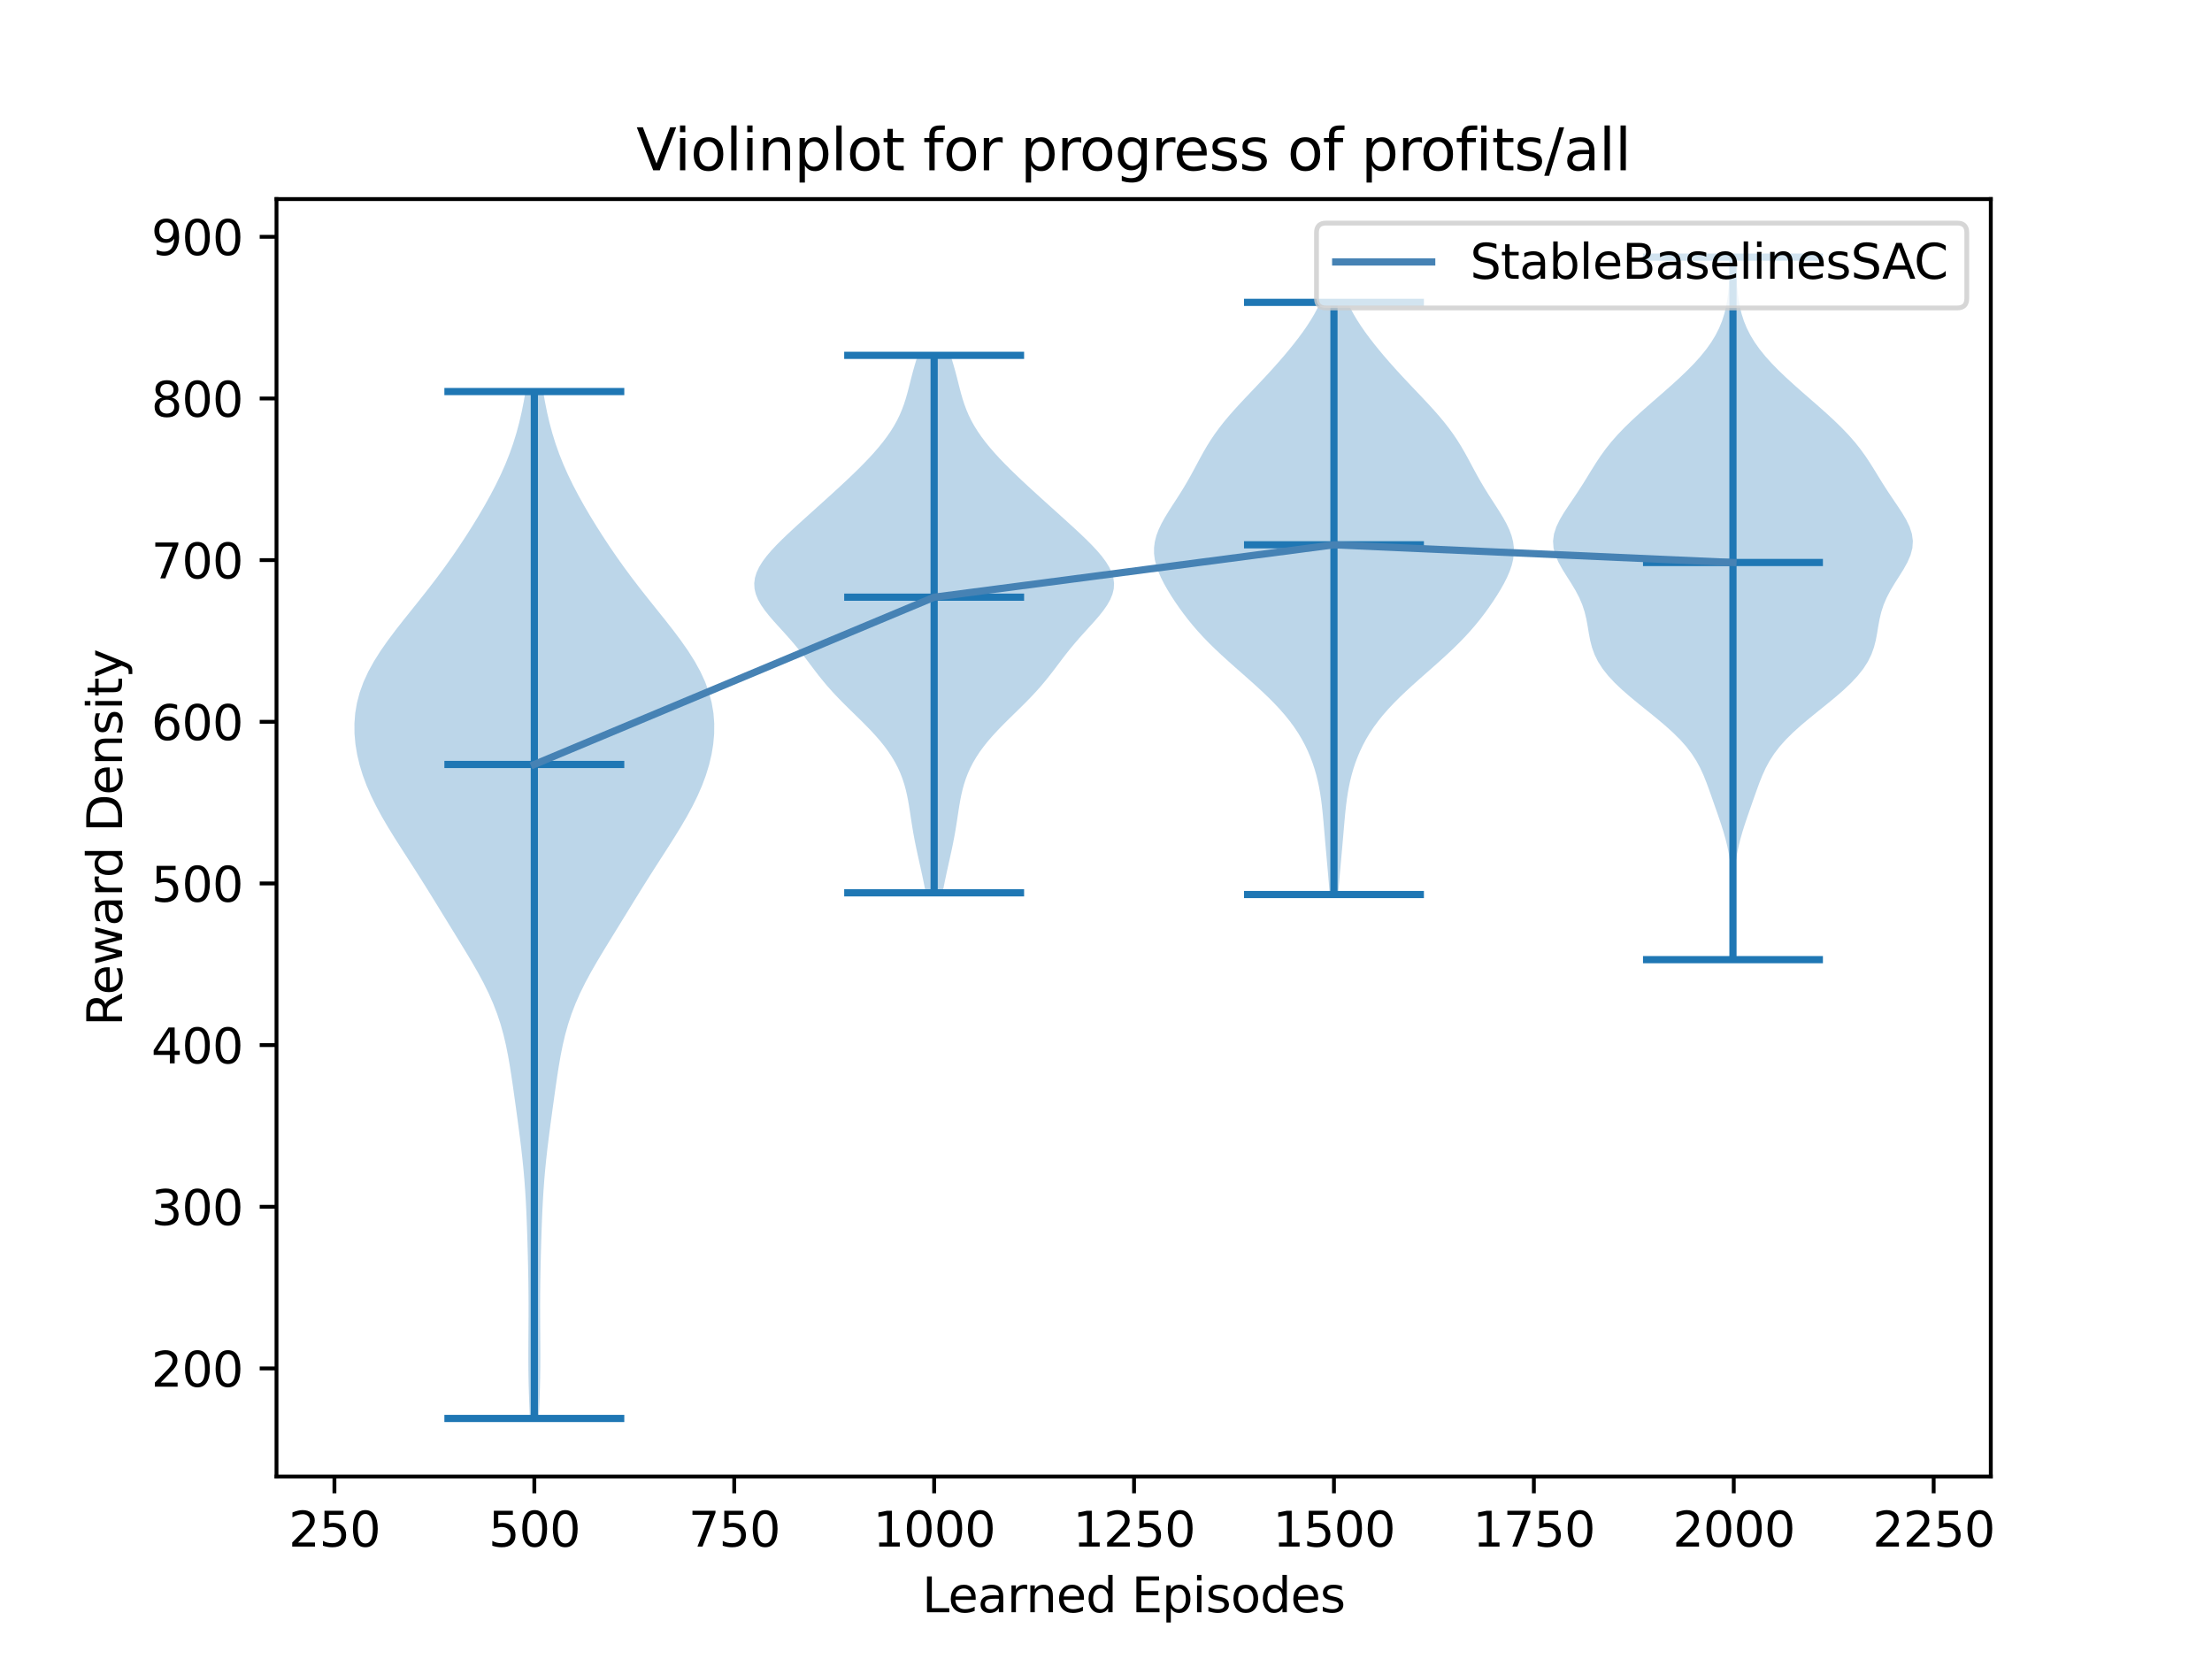 <?xml version="1.0" encoding="utf-8" standalone="no"?>
<!DOCTYPE svg PUBLIC "-//W3C//DTD SVG 1.1//EN"
  "http://www.w3.org/Graphics/SVG/1.1/DTD/svg11.dtd">
<svg xmlns:xlink="http://www.w3.org/1999/xlink" width="460.8pt" height="345.6pt" viewBox="0 0 460.8 345.6" xmlns="http://www.w3.org/2000/svg" version="1.1">
 <defs>
  <style type="text/css">*{stroke-linejoin: round; stroke-linecap: butt}</style>
 </defs>
 <g id="figure_1">
  <g id="patch_1">
   <path d="M 0 345.6 
L 460.8 345.6 
L 460.8 0 
L 0 0 
z
" style="fill: #ffffff"/>
  </g>
  <g id="axes_1">
   <g id="patch_2">
    <path d="M 57.6 307.584 
L 414.72 307.584 
L 414.72 41.472 
L 57.6 41.472 
z
" style="fill: #ffffff"/>
   </g>
   <g id="PolyCollection_1">
    <path d="M 112.232 295.488 
L 110.392 295.488 
L 110.293 293.327 
L 110.209 291.166 
L 110.143 289.006 
L 110.097 286.845 
L 110.071 284.684 
L 110.062 282.523 
L 110.067 280.363 
L 110.08 278.202 
L 110.094 276.041 
L 110.105 273.88 
L 110.106 271.72 
L 110.095 269.559 
L 110.072 267.398 
L 110.037 265.237 
L 109.992 263.077 
L 109.939 260.916 
L 109.878 258.755 
L 109.81 256.594 
L 109.731 254.434 
L 109.64 252.273 
L 109.53 250.112 
L 109.398 247.951 
L 109.239 245.791 
L 109.051 243.63 
L 108.834 241.469 
L 108.592 239.308 
L 108.328 237.148 
L 108.048 234.987 
L 107.758 232.826 
L 107.463 230.665 
L 107.164 228.504 
L 106.859 226.344 
L 106.542 224.183 
L 106.203 222.022 
L 105.826 219.861 
L 105.393 217.701 
L 104.884 215.54 
L 104.281 213.379 
L 103.567 211.218 
L 102.734 209.058 
L 101.78 206.897 
L 100.713 204.736 
L 99.548 202.575 
L 98.307 200.415 
L 97.015 198.254 
L 95.696 196.093 
L 94.366 193.932 
L 93.037 191.772 
L 91.71 189.611 
L 90.382 187.45 
L 89.044 185.289 
L 87.689 183.129 
L 86.316 180.968 
L 84.928 178.807 
L 83.538 176.646 
L 82.166 174.486 
L 80.835 172.325 
L 79.57 170.164 
L 78.394 168.003 
L 77.327 165.842 
L 76.385 163.682 
L 75.578 161.521 
L 74.915 159.36 
L 74.402 157.199 
L 74.044 155.039 
L 73.851 152.878 
L 73.833 150.717 
L 74 148.556 
L 74.366 146.396 
L 74.939 144.235 
L 75.724 142.074 
L 76.718 139.913 
L 77.908 137.753 
L 79.273 135.592 
L 80.784 133.431 
L 82.405 131.27 
L 84.099 129.11 
L 85.827 126.949 
L 87.556 124.788 
L 89.26 122.627 
L 90.918 120.467 
L 92.52 118.306 
L 94.062 116.145 
L 95.545 113.984 
L 96.973 111.824 
L 98.347 109.663 
L 99.67 107.502 
L 100.937 105.341 
L 102.141 103.18 
L 103.272 101.02 
L 104.322 98.859 
L 105.28 96.698 
L 106.142 94.537 
L 106.906 92.377 
L 107.575 90.216 
L 108.156 88.055 
L 108.659 85.894 
L 109.093 83.734 
L 109.468 81.573 
L 113.157 81.573 
L 113.157 81.573 
L 113.532 83.734 
L 113.965 85.894 
L 114.468 88.055 
L 115.049 90.216 
L 115.718 92.377 
L 116.482 94.537 
L 117.344 96.698 
L 118.302 98.859 
L 119.352 101.02 
L 120.483 103.18 
L 121.687 105.341 
L 122.954 107.502 
L 124.277 109.663 
L 125.652 111.824 
L 127.079 113.984 
L 128.562 116.145 
L 130.104 118.306 
L 131.706 120.467 
L 133.364 122.627 
L 135.068 124.788 
L 136.797 126.949 
L 138.526 129.11 
L 140.219 131.27 
L 141.84 133.431 
L 143.351 135.592 
L 144.717 137.753 
L 145.907 139.913 
L 146.9 142.074 
L 147.685 144.235 
L 148.258 146.396 
L 148.624 148.556 
L 148.791 150.717 
L 148.773 152.878 
L 148.58 155.039 
L 148.223 157.199 
L 147.709 159.36 
L 147.046 161.521 
L 146.24 163.682 
L 145.297 165.842 
L 144.23 168.003 
L 143.054 170.164 
L 141.789 172.325 
L 140.458 174.486 
L 139.086 176.646 
L 137.696 178.807 
L 136.309 180.968 
L 134.935 183.129 
L 133.58 185.289 
L 132.242 187.45 
L 130.914 189.611 
L 129.587 191.772 
L 128.258 193.932 
L 126.928 196.093 
L 125.609 198.254 
L 124.317 200.415 
L 123.076 202.575 
L 121.911 204.736 
L 120.844 206.897 
L 119.89 209.058 
L 119.057 211.218 
L 118.344 213.379 
L 117.74 215.54 
L 117.231 217.701 
L 116.798 219.861 
L 116.421 222.022 
L 116.082 224.183 
L 115.765 226.344 
L 115.461 228.504 
L 115.161 230.665 
L 114.866 232.826 
L 114.576 234.987 
L 114.296 237.148 
L 114.032 239.308 
L 113.79 241.469 
L 113.573 243.63 
L 113.386 245.791 
L 113.227 247.951 
L 113.094 250.112 
L 112.984 252.273 
L 112.893 254.434 
L 112.815 256.594 
L 112.746 258.755 
L 112.685 260.916 
L 112.632 263.077 
L 112.587 265.237 
L 112.552 267.398 
L 112.529 269.559 
L 112.518 271.72 
L 112.52 273.88 
L 112.53 276.041 
L 112.544 278.202 
L 112.557 280.363 
L 112.562 282.523 
L 112.553 284.684 
L 112.527 286.845 
L 112.481 289.006 
L 112.415 291.166 
L 112.331 293.327 
L 112.232 295.488 
z
" clip-path="url(#p923c34f163)" style="fill: #1f77b4; fill-opacity: 0.3"/>
   </g>
   <g id="PolyCollection_2">
    <path d="M 196.35 185.988 
L 192.849 185.988 
L 192.63 184.857 
L 192.402 183.726 
L 192.164 182.595 
L 191.92 181.464 
L 191.67 180.333 
L 191.419 179.202 
L 191.169 178.071 
L 190.925 176.94 
L 190.69 175.809 
L 190.469 174.678 
L 190.261 173.547 
L 190.069 172.416 
L 189.888 171.285 
L 189.716 170.154 
L 189.545 169.023 
L 189.366 167.892 
L 189.17 166.761 
L 188.947 165.63 
L 188.685 164.499 
L 188.374 163.368 
L 188.006 162.237 
L 187.572 161.106 
L 187.065 159.975 
L 186.481 158.844 
L 185.815 157.713 
L 185.065 156.582 
L 184.234 155.451 
L 183.323 154.32 
L 182.338 153.189 
L 181.29 152.058 
L 180.19 150.927 
L 179.053 149.796 
L 177.898 148.665 
L 176.741 147.534 
L 175.602 146.403 
L 174.497 145.272 
L 173.436 144.141 
L 172.427 143.01 
L 171.47 141.879 
L 170.56 140.747 
L 169.686 139.616 
L 168.831 138.485 
L 167.977 137.354 
L 167.107 136.223 
L 166.206 135.092 
L 165.265 133.961 
L 164.283 132.83 
L 163.268 131.699 
L 162.238 130.568 
L 161.218 129.437 
L 160.241 128.306 
L 159.341 127.175 
L 158.555 126.044 
L 157.916 124.913 
L 157.452 123.782 
L 157.183 122.651 
L 157.12 121.52 
L 157.265 120.389 
L 157.61 119.258 
L 158.141 118.127 
L 158.839 116.996 
L 159.681 115.865 
L 160.64 114.734 
L 161.694 113.603 
L 162.819 112.472 
L 163.995 111.341 
L 165.207 110.21 
L 166.442 109.079 
L 167.69 107.948 
L 168.944 106.817 
L 170.201 105.686 
L 171.455 104.555 
L 172.704 103.424 
L 173.945 102.293 
L 175.174 101.162 
L 176.386 100.031 
L 177.576 98.9 
L 178.738 97.769 
L 179.866 96.638 
L 180.953 95.507 
L 181.992 94.376 
L 182.975 93.245 
L 183.897 92.114 
L 184.75 90.983 
L 185.531 89.852 
L 186.236 88.721 
L 186.863 87.59 
L 187.415 86.459 
L 187.897 85.328 
L 188.315 84.197 
L 188.68 83.066 
L 189.005 81.935 
L 189.304 80.804 
L 189.591 79.673 
L 189.878 78.542 
L 190.177 77.411 
L 190.492 76.28 
L 190.828 75.149 
L 191.182 74.018 
L 198.017 74.018 
L 198.017 74.018 
L 198.371 75.149 
L 198.707 76.28 
L 199.023 77.411 
L 199.321 78.542 
L 199.608 79.673 
L 199.895 80.804 
L 200.194 81.935 
L 200.519 83.066 
L 200.884 84.197 
L 201.302 85.328 
L 201.784 86.459 
L 202.336 87.59 
L 202.963 88.721 
L 203.668 89.852 
L 204.449 90.983 
L 205.302 92.114 
L 206.224 93.245 
L 207.207 94.376 
L 208.246 95.507 
L 209.333 96.638 
L 210.461 97.769 
L 211.623 98.9 
L 212.813 100.031 
L 214.025 101.162 
L 215.254 102.293 
L 216.495 103.424 
L 217.744 104.555 
L 218.999 105.686 
L 220.255 106.817 
L 221.509 107.948 
L 222.757 109.079 
L 223.992 110.21 
L 225.204 111.341 
L 226.38 112.472 
L 227.505 113.603 
L 228.559 114.734 
L 229.518 115.865 
L 230.36 116.996 
L 231.058 118.127 
L 231.589 119.258 
L 231.934 120.389 
L 232.079 121.52 
L 232.016 122.651 
L 231.747 123.782 
L 231.283 124.913 
L 230.644 126.044 
L 229.858 127.175 
L 228.959 128.306 
L 227.981 129.437 
L 226.961 130.568 
L 225.931 131.699 
L 224.916 132.83 
L 223.935 133.961 
L 222.994 135.092 
L 222.092 136.223 
L 221.222 137.354 
L 220.369 138.485 
L 219.514 139.616 
L 218.639 140.747 
L 217.729 141.879 
L 216.773 143.01 
L 215.763 144.141 
L 214.703 145.272 
L 213.597 146.403 
L 212.458 147.534 
L 211.302 148.665 
L 210.146 149.796 
L 209.01 150.927 
L 207.909 152.058 
L 206.861 153.189 
L 205.876 154.32 
L 204.965 155.451 
L 204.134 156.582 
L 203.385 157.713 
L 202.719 158.844 
L 202.134 159.975 
L 201.627 161.106 
L 201.193 162.237 
L 200.825 163.368 
L 200.514 164.499 
L 200.252 165.63 
L 200.029 166.761 
L 199.833 167.892 
L 199.654 169.023 
L 199.483 170.154 
L 199.311 171.285 
L 199.13 172.416 
L 198.938 173.547 
L 198.73 174.678 
L 198.509 175.809 
L 198.274 176.94 
L 198.03 178.071 
L 197.78 179.202 
L 197.529 180.333 
L 197.279 181.464 
L 197.035 182.595 
L 196.797 183.726 
L 196.569 184.857 
L 196.35 185.988 
z
" clip-path="url(#p923c34f163)" style="fill: #1f77b4; fill-opacity: 0.3"/>
   </g>
   <g id="PolyCollection_3">
    <path d="M 278.761 186.344 
L 277.013 186.344 
L 276.912 185.098 
L 276.808 183.852 
L 276.703 182.606 
L 276.595 181.36 
L 276.485 180.114 
L 276.374 178.868 
L 276.263 177.622 
L 276.152 176.376 
L 276.043 175.13 
L 275.936 173.884 
L 275.829 172.638 
L 275.721 171.392 
L 275.609 170.146 
L 275.486 168.9 
L 275.347 167.654 
L 275.187 166.408 
L 274.997 165.162 
L 274.773 163.916 
L 274.508 162.67 
L 274.199 161.424 
L 273.841 160.178 
L 273.43 158.932 
L 272.962 157.685 
L 272.433 156.439 
L 271.836 155.193 
L 271.167 153.947 
L 270.419 152.701 
L 269.589 151.455 
L 268.671 150.209 
L 267.667 148.963 
L 266.577 147.717 
L 265.406 146.471 
L 264.162 145.225 
L 262.855 143.979 
L 261.498 142.733 
L 260.107 141.487 
L 258.695 140.241 
L 257.282 138.995 
L 255.882 137.749 
L 254.511 136.503 
L 253.184 135.257 
L 251.91 134.011 
L 250.699 132.765 
L 249.554 131.519 
L 248.475 130.273 
L 247.459 129.026 
L 246.501 127.78 
L 245.596 126.534 
L 244.739 125.288 
L 243.929 124.042 
L 243.17 122.796 
L 242.468 121.55 
L 241.838 120.304 
L 241.298 119.058 
L 240.867 117.812 
L 240.564 116.566 
L 240.408 115.32 
L 240.409 114.074 
L 240.572 112.828 
L 240.892 111.582 
L 241.358 110.336 
L 241.948 109.09 
L 242.636 107.844 
L 243.394 106.598 
L 244.19 105.352 
L 244.999 104.106 
L 245.797 102.86 
L 246.569 101.613 
L 247.308 100.367 
L 248.013 99.121 
L 248.692 97.875 
L 249.358 96.629 
L 250.027 95.383 
L 250.717 94.137 
L 251.445 92.891 
L 252.224 91.645 
L 253.065 90.399 
L 253.974 89.153 
L 254.951 87.907 
L 255.991 86.661 
L 257.085 85.415 
L 258.223 84.169 
L 259.389 82.923 
L 260.571 81.677 
L 261.755 80.431 
L 262.931 79.185 
L 264.089 77.939 
L 265.225 76.693 
L 266.334 75.447 
L 267.413 74.201 
L 268.458 72.954 
L 269.467 71.708 
L 270.435 70.462 
L 271.357 69.216 
L 272.224 67.97 
L 273.032 66.724 
L 273.774 65.478 
L 274.446 64.232 
L 275.045 62.986 
L 280.729 62.986 
L 280.729 62.986 
L 281.328 64.232 
L 282 65.478 
L 282.742 66.724 
L 283.55 67.97 
L 284.417 69.216 
L 285.339 70.462 
L 286.307 71.708 
L 287.316 72.954 
L 288.362 74.201 
L 289.44 75.447 
L 290.549 76.693 
L 291.685 77.939 
L 292.843 79.185 
L 294.019 80.431 
L 295.203 81.677 
L 296.385 82.923 
L 297.552 84.169 
L 298.689 85.415 
L 299.783 86.661 
L 300.823 87.907 
L 301.8 89.153 
L 302.709 90.399 
L 303.55 91.645 
L 304.329 92.891 
L 305.057 94.137 
L 305.747 95.383 
L 306.416 96.629 
L 307.082 97.875 
L 307.761 99.121 
L 308.466 100.367 
L 309.205 101.613 
L 309.977 102.86 
L 310.775 104.106 
L 311.584 105.352 
L 312.38 106.598 
L 313.138 107.844 
L 313.826 109.09 
L 314.416 110.336 
L 314.882 111.582 
L 315.203 112.828 
L 315.365 114.074 
L 315.366 115.32 
L 315.21 116.566 
L 314.907 117.812 
L 314.476 119.058 
L 313.936 120.304 
L 313.306 121.55 
L 312.604 122.796 
L 311.845 124.042 
L 311.035 125.288 
L 310.178 126.534 
L 309.273 127.78 
L 308.315 129.026 
L 307.299 130.273 
L 306.22 131.519 
L 305.075 132.765 
L 303.864 134.011 
L 302.591 135.257 
L 301.263 136.503 
L 299.892 137.749 
L 298.492 138.995 
L 297.079 140.241 
L 295.667 141.487 
L 294.276 142.733 
L 292.919 143.979 
L 291.612 145.225 
L 290.368 146.471 
L 289.197 147.717 
L 288.107 148.963 
L 287.103 150.209 
L 286.186 151.455 
L 285.355 152.701 
L 284.607 153.947 
L 283.938 155.193 
L 283.341 156.439 
L 282.812 157.685 
L 282.344 158.932 
L 281.933 160.178 
L 281.575 161.424 
L 281.266 162.67 
L 281.001 163.916 
L 280.777 165.162 
L 280.587 166.408 
L 280.427 167.654 
L 280.288 168.9 
L 280.165 170.146 
L 280.053 171.392 
L 279.945 172.638 
L 279.838 173.884 
L 279.731 175.13 
L 279.622 176.376 
L 279.511 177.622 
L 279.4 178.868 
L 279.289 180.114 
L 279.179 181.36 
L 279.071 182.606 
L 278.966 183.852 
L 278.862 185.098 
L 278.761 186.344 
z
" clip-path="url(#p923c34f163)" style="fill: #1f77b4; fill-opacity: 0.3"/>
   </g>
   <g id="PolyCollection_4">
    <path d="M 361.499 199.91 
L 360.517 199.91 
L 360.526 198.432 
L 360.554 196.954 
L 360.596 195.475 
L 360.648 193.997 
L 360.704 192.519 
L 360.756 191.041 
L 360.8 189.563 
L 360.83 188.084 
L 360.84 186.606 
L 360.824 185.128 
L 360.776 183.65 
L 360.69 182.172 
L 360.558 180.693 
L 360.372 179.215 
L 360.129 177.737 
L 359.823 176.259 
L 359.458 174.781 
L 359.037 173.302 
L 358.572 171.824 
L 358.076 170.346 
L 357.564 168.868 
L 357.046 167.39 
L 356.528 165.911 
L 356.004 164.433 
L 355.459 162.955 
L 354.864 161.477 
L 354.187 159.999 
L 353.389 158.52 
L 352.437 157.042 
L 351.309 155.564 
L 349.997 154.086 
L 348.507 152.608 
L 346.866 151.129 
L 345.11 149.651 
L 343.288 148.173 
L 341.452 146.695 
L 339.657 145.217 
L 337.955 143.738 
L 336.395 142.26 
L 335.016 140.782 
L 333.846 139.304 
L 332.899 137.826 
L 332.171 136.347 
L 331.638 134.869 
L 331.259 133.391 
L 330.979 131.913 
L 330.735 130.435 
L 330.463 128.956 
L 330.107 127.478 
L 329.625 126 
L 328.996 124.522 
L 328.225 123.043 
L 327.343 121.565 
L 326.404 120.087 
L 325.482 118.609 
L 324.66 117.131 
L 324.021 115.652 
L 323.629 114.174 
L 323.529 112.696 
L 323.729 111.218 
L 324.21 109.74 
L 324.923 108.261 
L 325.801 106.783 
L 326.773 105.305 
L 327.775 103.827 
L 328.763 102.349 
L 329.715 100.87 
L 330.632 99.392 
L 331.537 97.914 
L 332.462 96.436 
L 333.446 94.958 
L 334.519 93.479 
L 335.703 92.001 
L 337.007 90.523 
L 338.428 89.045 
L 339.951 87.567 
L 341.555 86.088 
L 343.216 84.61 
L 344.907 83.132 
L 346.601 81.654 
L 348.271 80.176 
L 349.893 78.697 
L 351.441 77.219 
L 352.893 75.741 
L 354.227 74.263 
L 355.425 72.785 
L 356.477 71.306 
L 357.376 69.828 
L 358.124 68.35 
L 358.729 66.872 
L 359.203 65.394 
L 359.564 63.915 
L 359.829 62.437 
L 360.018 60.959 
L 360.148 59.481 
L 360.239 58.003 
L 360.303 56.524 
L 360.354 55.046 
L 360.401 53.568 
L 361.614 53.568 
L 361.614 53.568 
L 361.662 55.046 
L 361.713 56.524 
L 361.777 58.003 
L 361.867 59.481 
L 361.998 60.959 
L 362.187 62.437 
L 362.452 63.915 
L 362.813 65.394 
L 363.287 66.872 
L 363.892 68.35 
L 364.64 69.828 
L 365.539 71.306 
L 366.591 72.785 
L 367.789 74.263 
L 369.123 75.741 
L 370.574 77.219 
L 372.123 78.697 
L 373.745 80.176 
L 375.415 81.654 
L 377.109 83.132 
L 378.8 84.61 
L 380.46 86.088 
L 382.065 87.567 
L 383.588 89.045 
L 385.009 90.523 
L 386.313 92.001 
L 387.497 93.479 
L 388.57 94.958 
L 389.553 96.436 
L 390.479 97.914 
L 391.384 99.392 
L 392.301 100.87 
L 393.252 102.349 
L 394.24 103.827 
L 395.243 105.305 
L 396.215 106.783 
L 397.093 108.261 
L 397.806 109.74 
L 398.286 111.218 
L 398.487 112.696 
L 398.387 114.174 
L 397.995 115.652 
L 397.355 117.131 
L 396.534 118.609 
L 395.612 120.087 
L 394.673 121.565 
L 393.79 123.043 
L 393.019 124.522 
L 392.391 126 
L 391.909 127.478 
L 391.553 128.956 
L 391.281 130.435 
L 391.037 131.913 
L 390.757 133.391 
L 390.378 134.869 
L 389.845 136.347 
L 389.116 137.826 
L 388.17 139.304 
L 387 140.782 
L 385.621 142.26 
L 384.061 143.738 
L 382.359 145.217 
L 380.564 146.695 
L 378.728 148.173 
L 376.906 149.651 
L 375.15 151.129 
L 373.509 152.608 
L 372.019 154.086 
L 370.706 155.564 
L 369.579 157.042 
L 368.627 158.52 
L 367.829 159.999 
L 367.151 161.477 
L 366.557 162.955 
L 366.012 164.433 
L 365.488 165.911 
L 364.969 167.39 
L 364.452 168.868 
L 363.939 170.346 
L 363.444 171.824 
L 362.979 173.302 
L 362.558 174.781 
L 362.192 176.259 
L 361.887 177.737 
L 361.643 179.215 
L 361.458 180.693 
L 361.326 182.172 
L 361.24 183.65 
L 361.192 185.128 
L 361.176 186.606 
L 361.186 188.084 
L 361.215 189.563 
L 361.259 191.041 
L 361.312 192.519 
L 361.368 193.997 
L 361.42 195.475 
L 361.462 196.954 
L 361.49 198.432 
L 361.499 199.91 
z
" clip-path="url(#p923c34f163)" style="fill: #1f77b4; fill-opacity: 0.3"/>
   </g>
   <g id="matplotlib.axis_1">
    <g id="xtick_1">
     <g id="line2d_1">
      <defs>
       <path id="mb148d730d8" d="M 0 0 
L 0 3.5 
" style="stroke: #000000; stroke-width: 0.8"/>
      </defs>
      <g>
       <use xlink:href="#mb148d730d8" x="69.668" y="307.584" style="stroke: #000000; stroke-width: 0.8"/>
      </g>
     </g>
     <g id="text_1">
      <!-- 250 -->
      <g transform="translate(60.125 322.182)scale(0.1 -0.1)">
       <defs>
        <path id="DejaVuSans-32" d="M 1228 531 
L 3431 531 
L 3431 0 
L 469 0 
L 469 531 
Q 828 903 1448 1529 
Q 2069 2156 2228 2338 
Q 2531 2678 2651 2914 
Q 2772 3150 2772 3378 
Q 2772 3750 2511 3984 
Q 2250 4219 1831 4219 
Q 1534 4219 1204 4116 
Q 875 4013 500 3803 
L 500 4441 
Q 881 4594 1212 4672 
Q 1544 4750 1819 4750 
Q 2544 4750 2975 4387 
Q 3406 4025 3406 3419 
Q 3406 3131 3298 2873 
Q 3191 2616 2906 2266 
Q 2828 2175 2409 1742 
Q 1991 1309 1228 531 
z
" transform="scale(0.016)"/>
        <path id="DejaVuSans-35" d="M 691 4666 
L 3169 4666 
L 3169 4134 
L 1269 4134 
L 1269 2991 
Q 1406 3038 1543 3061 
Q 1681 3084 1819 3084 
Q 2600 3084 3056 2656 
Q 3513 2228 3513 1497 
Q 3513 744 3044 326 
Q 2575 -91 1722 -91 
Q 1428 -91 1123 -41 
Q 819 9 494 109 
L 494 744 
Q 775 591 1075 516 
Q 1375 441 1709 441 
Q 2250 441 2565 725 
Q 2881 1009 2881 1497 
Q 2881 1984 2565 2268 
Q 2250 2553 1709 2553 
Q 1456 2553 1204 2497 
Q 953 2441 691 2322 
L 691 4666 
z
" transform="scale(0.016)"/>
        <path id="DejaVuSans-30" d="M 2034 4250 
Q 1547 4250 1301 3770 
Q 1056 3291 1056 2328 
Q 1056 1369 1301 889 
Q 1547 409 2034 409 
Q 2525 409 2770 889 
Q 3016 1369 3016 2328 
Q 3016 3291 2770 3770 
Q 2525 4250 2034 4250 
z
M 2034 4750 
Q 2819 4750 3233 4129 
Q 3647 3509 3647 2328 
Q 3647 1150 3233 529 
Q 2819 -91 2034 -91 
Q 1250 -91 836 529 
Q 422 1150 422 2328 
Q 422 3509 836 4129 
Q 1250 4750 2034 4750 
z
" transform="scale(0.016)"/>
       </defs>
       <use xlink:href="#DejaVuSans-32"/>
       <use xlink:href="#DejaVuSans-35" x="63.623"/>
       <use xlink:href="#DejaVuSans-30" x="127.246"/>
      </g>
     </g>
    </g>
    <g id="xtick_2">
     <g id="line2d_2">
      <g>
       <use xlink:href="#mb148d730d8" x="111.312" y="307.584" style="stroke: #000000; stroke-width: 0.8"/>
      </g>
     </g>
     <g id="text_2">
      <!-- 500 -->
      <g transform="translate(101.768 322.182)scale(0.1 -0.1)">
       <use xlink:href="#DejaVuSans-35"/>
       <use xlink:href="#DejaVuSans-30" x="63.623"/>
       <use xlink:href="#DejaVuSans-30" x="127.246"/>
      </g>
     </g>
    </g>
    <g id="xtick_3">
     <g id="line2d_3">
      <g>
       <use xlink:href="#mb148d730d8" x="152.956" y="307.584" style="stroke: #000000; stroke-width: 0.8"/>
      </g>
     </g>
     <g id="text_3">
      <!-- 750 -->
      <g transform="translate(143.412 322.182)scale(0.1 -0.1)">
       <defs>
        <path id="DejaVuSans-37" d="M 525 4666 
L 3525 4666 
L 3525 4397 
L 1831 0 
L 1172 0 
L 2766 4134 
L 525 4134 
L 525 4666 
z
" transform="scale(0.016)"/>
       </defs>
       <use xlink:href="#DejaVuSans-37"/>
       <use xlink:href="#DejaVuSans-35" x="63.623"/>
       <use xlink:href="#DejaVuSans-30" x="127.246"/>
      </g>
     </g>
    </g>
    <g id="xtick_4">
     <g id="line2d_4">
      <g>
       <use xlink:href="#mb148d730d8" x="194.6" y="307.584" style="stroke: #000000; stroke-width: 0.8"/>
      </g>
     </g>
     <g id="text_4">
      <!-- 1000 -->
      <g transform="translate(181.875 322.182)scale(0.1 -0.1)">
       <defs>
        <path id="DejaVuSans-31" d="M 794 531 
L 1825 531 
L 1825 4091 
L 703 3866 
L 703 4441 
L 1819 4666 
L 2450 4666 
L 2450 531 
L 3481 531 
L 3481 0 
L 794 0 
L 794 531 
z
" transform="scale(0.016)"/>
       </defs>
       <use xlink:href="#DejaVuSans-31"/>
       <use xlink:href="#DejaVuSans-30" x="63.623"/>
       <use xlink:href="#DejaVuSans-30" x="127.246"/>
       <use xlink:href="#DejaVuSans-30" x="190.869"/>
      </g>
     </g>
    </g>
    <g id="xtick_5">
     <g id="line2d_5">
      <g>
       <use xlink:href="#mb148d730d8" x="236.243" y="307.584" style="stroke: #000000; stroke-width: 0.8"/>
      </g>
     </g>
     <g id="text_5">
      <!-- 1250 -->
      <g transform="translate(223.518 322.182)scale(0.1 -0.1)">
       <use xlink:href="#DejaVuSans-31"/>
       <use xlink:href="#DejaVuSans-32" x="63.623"/>
       <use xlink:href="#DejaVuSans-35" x="127.246"/>
       <use xlink:href="#DejaVuSans-30" x="190.869"/>
      </g>
     </g>
    </g>
    <g id="xtick_6">
     <g id="line2d_6">
      <g>
       <use xlink:href="#mb148d730d8" x="277.887" y="307.584" style="stroke: #000000; stroke-width: 0.8"/>
      </g>
     </g>
     <g id="text_6">
      <!-- 1500 -->
      <g transform="translate(265.162 322.182)scale(0.1 -0.1)">
       <use xlink:href="#DejaVuSans-31"/>
       <use xlink:href="#DejaVuSans-35" x="63.623"/>
       <use xlink:href="#DejaVuSans-30" x="127.246"/>
       <use xlink:href="#DejaVuSans-30" x="190.869"/>
      </g>
     </g>
    </g>
    <g id="xtick_7">
     <g id="line2d_7">
      <g>
       <use xlink:href="#mb148d730d8" x="319.531" y="307.584" style="stroke: #000000; stroke-width: 0.8"/>
      </g>
     </g>
     <g id="text_7">
      <!-- 1750 -->
      <g transform="translate(306.806 322.182)scale(0.1 -0.1)">
       <use xlink:href="#DejaVuSans-31"/>
       <use xlink:href="#DejaVuSans-37" x="63.623"/>
       <use xlink:href="#DejaVuSans-35" x="127.246"/>
       <use xlink:href="#DejaVuSans-30" x="190.869"/>
      </g>
     </g>
    </g>
    <g id="xtick_8">
     <g id="line2d_8">
      <g>
       <use xlink:href="#mb148d730d8" x="361.174" y="307.584" style="stroke: #000000; stroke-width: 0.8"/>
      </g>
     </g>
     <g id="text_8">
      <!-- 2000 -->
      <g transform="translate(348.449 322.182)scale(0.1 -0.1)">
       <use xlink:href="#DejaVuSans-32"/>
       <use xlink:href="#DejaVuSans-30" x="63.623"/>
       <use xlink:href="#DejaVuSans-30" x="127.246"/>
       <use xlink:href="#DejaVuSans-30" x="190.869"/>
      </g>
     </g>
    </g>
    <g id="xtick_9">
     <g id="line2d_9">
      <g>
       <use xlink:href="#mb148d730d8" x="402.818" y="307.584" style="stroke: #000000; stroke-width: 0.8"/>
      </g>
     </g>
     <g id="text_9">
      <!-- 2250 -->
      <g transform="translate(390.093 322.182)scale(0.1 -0.1)">
       <use xlink:href="#DejaVuSans-32"/>
       <use xlink:href="#DejaVuSans-32" x="63.623"/>
       <use xlink:href="#DejaVuSans-35" x="127.246"/>
       <use xlink:href="#DejaVuSans-30" x="190.869"/>
      </g>
     </g>
    </g>
    <g id="text_10">
     <!-- Learned Episodes -->
     <g transform="translate(192.102 335.861)scale(0.1 -0.1)">
      <defs>
       <path id="DejaVuSans-4c" d="M 628 4666 
L 1259 4666 
L 1259 531 
L 3531 531 
L 3531 0 
L 628 0 
L 628 4666 
z
" transform="scale(0.016)"/>
       <path id="DejaVuSans-65" d="M 3597 1894 
L 3597 1613 
L 953 1613 
Q 991 1019 1311 708 
Q 1631 397 2203 397 
Q 2534 397 2845 478 
Q 3156 559 3463 722 
L 3463 178 
Q 3153 47 2828 -22 
Q 2503 -91 2169 -91 
Q 1331 -91 842 396 
Q 353 884 353 1716 
Q 353 2575 817 3079 
Q 1281 3584 2069 3584 
Q 2775 3584 3186 3129 
Q 3597 2675 3597 1894 
z
M 3022 2063 
Q 3016 2534 2758 2815 
Q 2500 3097 2075 3097 
Q 1594 3097 1305 2825 
Q 1016 2553 972 2059 
L 3022 2063 
z
" transform="scale(0.016)"/>
       <path id="DejaVuSans-61" d="M 2194 1759 
Q 1497 1759 1228 1600 
Q 959 1441 959 1056 
Q 959 750 1161 570 
Q 1363 391 1709 391 
Q 2188 391 2477 730 
Q 2766 1069 2766 1631 
L 2766 1759 
L 2194 1759 
z
M 3341 1997 
L 3341 0 
L 2766 0 
L 2766 531 
Q 2569 213 2275 61 
Q 1981 -91 1556 -91 
Q 1019 -91 701 211 
Q 384 513 384 1019 
Q 384 1609 779 1909 
Q 1175 2209 1959 2209 
L 2766 2209 
L 2766 2266 
Q 2766 2663 2505 2880 
Q 2244 3097 1772 3097 
Q 1472 3097 1187 3025 
Q 903 2953 641 2809 
L 641 3341 
Q 956 3463 1253 3523 
Q 1550 3584 1831 3584 
Q 2591 3584 2966 3190 
Q 3341 2797 3341 1997 
z
" transform="scale(0.016)"/>
       <path id="DejaVuSans-72" d="M 2631 2963 
Q 2534 3019 2420 3045 
Q 2306 3072 2169 3072 
Q 1681 3072 1420 2755 
Q 1159 2438 1159 1844 
L 1159 0 
L 581 0 
L 581 3500 
L 1159 3500 
L 1159 2956 
Q 1341 3275 1631 3429 
Q 1922 3584 2338 3584 
Q 2397 3584 2469 3576 
Q 2541 3569 2628 3553 
L 2631 2963 
z
" transform="scale(0.016)"/>
       <path id="DejaVuSans-6e" d="M 3513 2113 
L 3513 0 
L 2938 0 
L 2938 2094 
Q 2938 2591 2744 2837 
Q 2550 3084 2163 3084 
Q 1697 3084 1428 2787 
Q 1159 2491 1159 1978 
L 1159 0 
L 581 0 
L 581 3500 
L 1159 3500 
L 1159 2956 
Q 1366 3272 1645 3428 
Q 1925 3584 2291 3584 
Q 2894 3584 3203 3211 
Q 3513 2838 3513 2113 
z
" transform="scale(0.016)"/>
       <path id="DejaVuSans-64" d="M 2906 2969 
L 2906 4863 
L 3481 4863 
L 3481 0 
L 2906 0 
L 2906 525 
Q 2725 213 2448 61 
Q 2172 -91 1784 -91 
Q 1150 -91 751 415 
Q 353 922 353 1747 
Q 353 2572 751 3078 
Q 1150 3584 1784 3584 
Q 2172 3584 2448 3432 
Q 2725 3281 2906 2969 
z
M 947 1747 
Q 947 1113 1208 752 
Q 1469 391 1925 391 
Q 2381 391 2643 752 
Q 2906 1113 2906 1747 
Q 2906 2381 2643 2742 
Q 2381 3103 1925 3103 
Q 1469 3103 1208 2742 
Q 947 2381 947 1747 
z
" transform="scale(0.016)"/>
       <path id="DejaVuSans-20" transform="scale(0.016)"/>
       <path id="DejaVuSans-45" d="M 628 4666 
L 3578 4666 
L 3578 4134 
L 1259 4134 
L 1259 2753 
L 3481 2753 
L 3481 2222 
L 1259 2222 
L 1259 531 
L 3634 531 
L 3634 0 
L 628 0 
L 628 4666 
z
" transform="scale(0.016)"/>
       <path id="DejaVuSans-70" d="M 1159 525 
L 1159 -1331 
L 581 -1331 
L 581 3500 
L 1159 3500 
L 1159 2969 
Q 1341 3281 1617 3432 
Q 1894 3584 2278 3584 
Q 2916 3584 3314 3078 
Q 3713 2572 3713 1747 
Q 3713 922 3314 415 
Q 2916 -91 2278 -91 
Q 1894 -91 1617 61 
Q 1341 213 1159 525 
z
M 3116 1747 
Q 3116 2381 2855 2742 
Q 2594 3103 2138 3103 
Q 1681 3103 1420 2742 
Q 1159 2381 1159 1747 
Q 1159 1113 1420 752 
Q 1681 391 2138 391 
Q 2594 391 2855 752 
Q 3116 1113 3116 1747 
z
" transform="scale(0.016)"/>
       <path id="DejaVuSans-69" d="M 603 3500 
L 1178 3500 
L 1178 0 
L 603 0 
L 603 3500 
z
M 603 4863 
L 1178 4863 
L 1178 4134 
L 603 4134 
L 603 4863 
z
" transform="scale(0.016)"/>
       <path id="DejaVuSans-73" d="M 2834 3397 
L 2834 2853 
Q 2591 2978 2328 3040 
Q 2066 3103 1784 3103 
Q 1356 3103 1142 2972 
Q 928 2841 928 2578 
Q 928 2378 1081 2264 
Q 1234 2150 1697 2047 
L 1894 2003 
Q 2506 1872 2764 1633 
Q 3022 1394 3022 966 
Q 3022 478 2636 193 
Q 2250 -91 1575 -91 
Q 1294 -91 989 -36 
Q 684 19 347 128 
L 347 722 
Q 666 556 975 473 
Q 1284 391 1588 391 
Q 1994 391 2212 530 
Q 2431 669 2431 922 
Q 2431 1156 2273 1281 
Q 2116 1406 1581 1522 
L 1381 1569 
Q 847 1681 609 1914 
Q 372 2147 372 2553 
Q 372 3047 722 3315 
Q 1072 3584 1716 3584 
Q 2034 3584 2315 3537 
Q 2597 3491 2834 3397 
z
" transform="scale(0.016)"/>
       <path id="DejaVuSans-6f" d="M 1959 3097 
Q 1497 3097 1228 2736 
Q 959 2375 959 1747 
Q 959 1119 1226 758 
Q 1494 397 1959 397 
Q 2419 397 2687 759 
Q 2956 1122 2956 1747 
Q 2956 2369 2687 2733 
Q 2419 3097 1959 3097 
z
M 1959 3584 
Q 2709 3584 3137 3096 
Q 3566 2609 3566 1747 
Q 3566 888 3137 398 
Q 2709 -91 1959 -91 
Q 1206 -91 779 398 
Q 353 888 353 1747 
Q 353 2609 779 3096 
Q 1206 3584 1959 3584 
z
" transform="scale(0.016)"/>
      </defs>
      <use xlink:href="#DejaVuSans-4c"/>
      <use xlink:href="#DejaVuSans-65" x="53.963"/>
      <use xlink:href="#DejaVuSans-61" x="115.486"/>
      <use xlink:href="#DejaVuSans-72" x="176.766"/>
      <use xlink:href="#DejaVuSans-6e" x="216.129"/>
      <use xlink:href="#DejaVuSans-65" x="279.508"/>
      <use xlink:href="#DejaVuSans-64" x="341.031"/>
      <use xlink:href="#DejaVuSans-20" x="404.508"/>
      <use xlink:href="#DejaVuSans-45" x="436.295"/>
      <use xlink:href="#DejaVuSans-70" x="499.479"/>
      <use xlink:href="#DejaVuSans-69" x="562.955"/>
      <use xlink:href="#DejaVuSans-73" x="590.738"/>
      <use xlink:href="#DejaVuSans-6f" x="642.838"/>
      <use xlink:href="#DejaVuSans-64" x="704.02"/>
      <use xlink:href="#DejaVuSans-65" x="767.496"/>
      <use xlink:href="#DejaVuSans-73" x="829.02"/>
     </g>
    </g>
   </g>
   <g id="matplotlib.axis_2">
    <g id="ytick_1">
     <g id="line2d_10">
      <defs>
       <path id="mb832926292" d="M 0 0 
L -3.5 0 
" style="stroke: #000000; stroke-width: 0.8"/>
      </defs>
      <g>
       <use xlink:href="#mb832926292" x="57.6" y="285.069" style="stroke: #000000; stroke-width: 0.8"/>
      </g>
     </g>
     <g id="text_11">
      <!-- 200 -->
      <g transform="translate(31.512 288.868)scale(0.1 -0.1)">
       <use xlink:href="#DejaVuSans-32"/>
       <use xlink:href="#DejaVuSans-30" x="63.623"/>
       <use xlink:href="#DejaVuSans-30" x="127.246"/>
      </g>
     </g>
    </g>
    <g id="ytick_2">
     <g id="line2d_11">
      <g>
       <use xlink:href="#mb832926292" x="57.6" y="251.392" style="stroke: #000000; stroke-width: 0.8"/>
      </g>
     </g>
     <g id="text_12">
      <!-- 300 -->
      <g transform="translate(31.512 255.191)scale(0.1 -0.1)">
       <defs>
        <path id="DejaVuSans-33" d="M 2597 2516 
Q 3050 2419 3304 2112 
Q 3559 1806 3559 1356 
Q 3559 666 3084 287 
Q 2609 -91 1734 -91 
Q 1441 -91 1130 -33 
Q 819 25 488 141 
L 488 750 
Q 750 597 1062 519 
Q 1375 441 1716 441 
Q 2309 441 2620 675 
Q 2931 909 2931 1356 
Q 2931 1769 2642 2001 
Q 2353 2234 1838 2234 
L 1294 2234 
L 1294 2753 
L 1863 2753 
Q 2328 2753 2575 2939 
Q 2822 3125 2822 3475 
Q 2822 3834 2567 4026 
Q 2313 4219 1838 4219 
Q 1578 4219 1281 4162 
Q 984 4106 628 3988 
L 628 4550 
Q 988 4650 1302 4700 
Q 1616 4750 1894 4750 
Q 2613 4750 3031 4423 
Q 3450 4097 3450 3541 
Q 3450 3153 3228 2886 
Q 3006 2619 2597 2516 
z
" transform="scale(0.016)"/>
       </defs>
       <use xlink:href="#DejaVuSans-33"/>
       <use xlink:href="#DejaVuSans-30" x="63.623"/>
       <use xlink:href="#DejaVuSans-30" x="127.246"/>
      </g>
     </g>
    </g>
    <g id="ytick_3">
     <g id="line2d_12">
      <g>
       <use xlink:href="#mb832926292" x="57.6" y="217.715" style="stroke: #000000; stroke-width: 0.8"/>
      </g>
     </g>
     <g id="text_13">
      <!-- 400 -->
      <g transform="translate(31.512 221.514)scale(0.1 -0.1)">
       <defs>
        <path id="DejaVuSans-34" d="M 2419 4116 
L 825 1625 
L 2419 1625 
L 2419 4116 
z
M 2253 4666 
L 3047 4666 
L 3047 1625 
L 3713 1625 
L 3713 1100 
L 3047 1100 
L 3047 0 
L 2419 0 
L 2419 1100 
L 313 1100 
L 313 1709 
L 2253 4666 
z
" transform="scale(0.016)"/>
       </defs>
       <use xlink:href="#DejaVuSans-34"/>
       <use xlink:href="#DejaVuSans-30" x="63.623"/>
       <use xlink:href="#DejaVuSans-30" x="127.246"/>
      </g>
     </g>
    </g>
    <g id="ytick_4">
     <g id="line2d_13">
      <g>
       <use xlink:href="#mb832926292" x="57.6" y="184.038" style="stroke: #000000; stroke-width: 0.8"/>
      </g>
     </g>
     <g id="text_14">
      <!-- 500 -->
      <g transform="translate(31.512 187.837)scale(0.1 -0.1)">
       <use xlink:href="#DejaVuSans-35"/>
       <use xlink:href="#DejaVuSans-30" x="63.623"/>
       <use xlink:href="#DejaVuSans-30" x="127.246"/>
      </g>
     </g>
    </g>
    <g id="ytick_5">
     <g id="line2d_14">
      <g>
       <use xlink:href="#mb832926292" x="57.6" y="150.361" style="stroke: #000000; stroke-width: 0.8"/>
      </g>
     </g>
     <g id="text_15">
      <!-- 600 -->
      <g transform="translate(31.512 154.16)scale(0.1 -0.1)">
       <defs>
        <path id="DejaVuSans-36" d="M 2113 2584 
Q 1688 2584 1439 2293 
Q 1191 2003 1191 1497 
Q 1191 994 1439 701 
Q 1688 409 2113 409 
Q 2538 409 2786 701 
Q 3034 994 3034 1497 
Q 3034 2003 2786 2293 
Q 2538 2584 2113 2584 
z
M 3366 4563 
L 3366 3988 
Q 3128 4100 2886 4159 
Q 2644 4219 2406 4219 
Q 1781 4219 1451 3797 
Q 1122 3375 1075 2522 
Q 1259 2794 1537 2939 
Q 1816 3084 2150 3084 
Q 2853 3084 3261 2657 
Q 3669 2231 3669 1497 
Q 3669 778 3244 343 
Q 2819 -91 2113 -91 
Q 1303 -91 875 529 
Q 447 1150 447 2328 
Q 447 3434 972 4092 
Q 1497 4750 2381 4750 
Q 2619 4750 2861 4703 
Q 3103 4656 3366 4563 
z
" transform="scale(0.016)"/>
       </defs>
       <use xlink:href="#DejaVuSans-36"/>
       <use xlink:href="#DejaVuSans-30" x="63.623"/>
       <use xlink:href="#DejaVuSans-30" x="127.246"/>
      </g>
     </g>
    </g>
    <g id="ytick_6">
     <g id="line2d_15">
      <g>
       <use xlink:href="#mb832926292" x="57.6" y="116.684" style="stroke: #000000; stroke-width: 0.8"/>
      </g>
     </g>
     <g id="text_16">
      <!-- 700 -->
      <g transform="translate(31.512 120.483)scale(0.1 -0.1)">
       <use xlink:href="#DejaVuSans-37"/>
       <use xlink:href="#DejaVuSans-30" x="63.623"/>
       <use xlink:href="#DejaVuSans-30" x="127.246"/>
      </g>
     </g>
    </g>
    <g id="ytick_7">
     <g id="line2d_16">
      <g>
       <use xlink:href="#mb832926292" x="57.6" y="83.007" style="stroke: #000000; stroke-width: 0.8"/>
      </g>
     </g>
     <g id="text_17">
      <!-- 800 -->
      <g transform="translate(31.512 86.806)scale(0.1 -0.1)">
       <defs>
        <path id="DejaVuSans-38" d="M 2034 2216 
Q 1584 2216 1326 1975 
Q 1069 1734 1069 1313 
Q 1069 891 1326 650 
Q 1584 409 2034 409 
Q 2484 409 2743 651 
Q 3003 894 3003 1313 
Q 3003 1734 2745 1975 
Q 2488 2216 2034 2216 
z
M 1403 2484 
Q 997 2584 770 2862 
Q 544 3141 544 3541 
Q 544 4100 942 4425 
Q 1341 4750 2034 4750 
Q 2731 4750 3128 4425 
Q 3525 4100 3525 3541 
Q 3525 3141 3298 2862 
Q 3072 2584 2669 2484 
Q 3125 2378 3379 2068 
Q 3634 1759 3634 1313 
Q 3634 634 3220 271 
Q 2806 -91 2034 -91 
Q 1263 -91 848 271 
Q 434 634 434 1313 
Q 434 1759 690 2068 
Q 947 2378 1403 2484 
z
M 1172 3481 
Q 1172 3119 1398 2916 
Q 1625 2713 2034 2713 
Q 2441 2713 2670 2916 
Q 2900 3119 2900 3481 
Q 2900 3844 2670 4047 
Q 2441 4250 2034 4250 
Q 1625 4250 1398 4047 
Q 1172 3844 1172 3481 
z
" transform="scale(0.016)"/>
       </defs>
       <use xlink:href="#DejaVuSans-38"/>
       <use xlink:href="#DejaVuSans-30" x="63.623"/>
       <use xlink:href="#DejaVuSans-30" x="127.246"/>
      </g>
     </g>
    </g>
    <g id="ytick_8">
     <g id="line2d_17">
      <g>
       <use xlink:href="#mb832926292" x="57.6" y="49.33" style="stroke: #000000; stroke-width: 0.8"/>
      </g>
     </g>
     <g id="text_18">
      <!-- 900 -->
      <g transform="translate(31.512 53.129)scale(0.1 -0.1)">
       <defs>
        <path id="DejaVuSans-39" d="M 703 97 
L 703 672 
Q 941 559 1184 500 
Q 1428 441 1663 441 
Q 2288 441 2617 861 
Q 2947 1281 2994 2138 
Q 2813 1869 2534 1725 
Q 2256 1581 1919 1581 
Q 1219 1581 811 2004 
Q 403 2428 403 3163 
Q 403 3881 828 4315 
Q 1253 4750 1959 4750 
Q 2769 4750 3195 4129 
Q 3622 3509 3622 2328 
Q 3622 1225 3098 567 
Q 2575 -91 1691 -91 
Q 1453 -91 1209 -44 
Q 966 3 703 97 
z
M 1959 2075 
Q 2384 2075 2632 2365 
Q 2881 2656 2881 3163 
Q 2881 3666 2632 3958 
Q 2384 4250 1959 4250 
Q 1534 4250 1286 3958 
Q 1038 3666 1038 3163 
Q 1038 2656 1286 2365 
Q 1534 2075 1959 2075 
z
" transform="scale(0.016)"/>
       </defs>
       <use xlink:href="#DejaVuSans-39"/>
       <use xlink:href="#DejaVuSans-30" x="63.623"/>
       <use xlink:href="#DejaVuSans-30" x="127.246"/>
      </g>
     </g>
    </g>
    <g id="text_19">
     <!-- Reward Density -->
     <g transform="translate(25.433 213.747)rotate(-90)scale(0.1 -0.1)">
      <defs>
       <path id="DejaVuSans-52" d="M 2841 2188 
Q 3044 2119 3236 1894 
Q 3428 1669 3622 1275 
L 4263 0 
L 3584 0 
L 2988 1197 
Q 2756 1666 2539 1819 
Q 2322 1972 1947 1972 
L 1259 1972 
L 1259 0 
L 628 0 
L 628 4666 
L 2053 4666 
Q 2853 4666 3247 4331 
Q 3641 3997 3641 3322 
Q 3641 2881 3436 2590 
Q 3231 2300 2841 2188 
z
M 1259 4147 
L 1259 2491 
L 2053 2491 
Q 2509 2491 2742 2702 
Q 2975 2913 2975 3322 
Q 2975 3731 2742 3939 
Q 2509 4147 2053 4147 
L 1259 4147 
z
" transform="scale(0.016)"/>
       <path id="DejaVuSans-77" d="M 269 3500 
L 844 3500 
L 1563 769 
L 2278 3500 
L 2956 3500 
L 3675 769 
L 4391 3500 
L 4966 3500 
L 4050 0 
L 3372 0 
L 2619 2869 
L 1863 0 
L 1184 0 
L 269 3500 
z
" transform="scale(0.016)"/>
       <path id="DejaVuSans-44" d="M 1259 4147 
L 1259 519 
L 2022 519 
Q 2988 519 3436 956 
Q 3884 1394 3884 2338 
Q 3884 3275 3436 3711 
Q 2988 4147 2022 4147 
L 1259 4147 
z
M 628 4666 
L 1925 4666 
Q 3281 4666 3915 4102 
Q 4550 3538 4550 2338 
Q 4550 1131 3912 565 
Q 3275 0 1925 0 
L 628 0 
L 628 4666 
z
" transform="scale(0.016)"/>
       <path id="DejaVuSans-74" d="M 1172 4494 
L 1172 3500 
L 2356 3500 
L 2356 3053 
L 1172 3053 
L 1172 1153 
Q 1172 725 1289 603 
Q 1406 481 1766 481 
L 2356 481 
L 2356 0 
L 1766 0 
Q 1100 0 847 248 
Q 594 497 594 1153 
L 594 3053 
L 172 3053 
L 172 3500 
L 594 3500 
L 594 4494 
L 1172 4494 
z
" transform="scale(0.016)"/>
       <path id="DejaVuSans-79" d="M 2059 -325 
Q 1816 -950 1584 -1140 
Q 1353 -1331 966 -1331 
L 506 -1331 
L 506 -850 
L 844 -850 
Q 1081 -850 1212 -737 
Q 1344 -625 1503 -206 
L 1606 56 
L 191 3500 
L 800 3500 
L 1894 763 
L 2988 3500 
L 3597 3500 
L 2059 -325 
z
" transform="scale(0.016)"/>
      </defs>
      <use xlink:href="#DejaVuSans-52"/>
      <use xlink:href="#DejaVuSans-65" x="64.982"/>
      <use xlink:href="#DejaVuSans-77" x="126.506"/>
      <use xlink:href="#DejaVuSans-61" x="208.293"/>
      <use xlink:href="#DejaVuSans-72" x="269.572"/>
      <use xlink:href="#DejaVuSans-64" x="308.936"/>
      <use xlink:href="#DejaVuSans-20" x="372.412"/>
      <use xlink:href="#DejaVuSans-44" x="404.199"/>
      <use xlink:href="#DejaVuSans-65" x="481.201"/>
      <use xlink:href="#DejaVuSans-6e" x="542.725"/>
      <use xlink:href="#DejaVuSans-73" x="606.104"/>
      <use xlink:href="#DejaVuSans-69" x="658.203"/>
      <use xlink:href="#DejaVuSans-74" x="685.986"/>
      <use xlink:href="#DejaVuSans-79" x="725.195"/>
     </g>
    </g>
   </g>
   <g id="LineCollection_1">
    <path d="M 92.572 159.25 
L 130.052 159.25 
" clip-path="url(#p923c34f163)" style="fill: none; stroke: #1f77b4; stroke-width: 1.5"/>
    <path d="M 175.86 124.409 
L 213.339 124.409 
" clip-path="url(#p923c34f163)" style="fill: none; stroke: #1f77b4; stroke-width: 1.5"/>
    <path d="M 259.147 113.494 
L 296.627 113.494 
" clip-path="url(#p923c34f163)" style="fill: none; stroke: #1f77b4; stroke-width: 1.5"/>
    <path d="M 342.268 117.179 
L 379.748 117.179 
" clip-path="url(#p923c34f163)" style="fill: none; stroke: #1f77b4; stroke-width: 1.5"/>
   </g>
   <g id="LineCollection_2">
    <path d="M 92.572 81.573 
L 130.052 81.573 
" clip-path="url(#p923c34f163)" style="fill: none; stroke: #1f77b4; stroke-width: 1.5"/>
    <path d="M 175.86 74.018 
L 213.339 74.018 
" clip-path="url(#p923c34f163)" style="fill: none; stroke: #1f77b4; stroke-width: 1.5"/>
    <path d="M 259.147 62.986 
L 296.627 62.986 
" clip-path="url(#p923c34f163)" style="fill: none; stroke: #1f77b4; stroke-width: 1.5"/>
    <path d="M 342.268 53.568 
L 379.748 53.568 
" clip-path="url(#p923c34f163)" style="fill: none; stroke: #1f77b4; stroke-width: 1.5"/>
   </g>
   <g id="LineCollection_3">
    <path d="M 92.572 295.488 
L 130.052 295.488 
" clip-path="url(#p923c34f163)" style="fill: none; stroke: #1f77b4; stroke-width: 1.5"/>
    <path d="M 175.86 185.988 
L 213.339 185.988 
" clip-path="url(#p923c34f163)" style="fill: none; stroke: #1f77b4; stroke-width: 1.5"/>
    <path d="M 259.147 186.344 
L 296.627 186.344 
" clip-path="url(#p923c34f163)" style="fill: none; stroke: #1f77b4; stroke-width: 1.5"/>
    <path d="M 342.268 199.91 
L 379.748 199.91 
" clip-path="url(#p923c34f163)" style="fill: none; stroke: #1f77b4; stroke-width: 1.5"/>
   </g>
   <g id="LineCollection_4">
    <path d="M 111.312 295.488 
L 111.312 81.573 
" clip-path="url(#p923c34f163)" style="fill: none; stroke: #1f77b4; stroke-width: 1.5"/>
    <path d="M 194.6 185.988 
L 194.6 74.018 
" clip-path="url(#p923c34f163)" style="fill: none; stroke: #1f77b4; stroke-width: 1.5"/>
    <path d="M 277.887 186.344 
L 277.887 62.986 
" clip-path="url(#p923c34f163)" style="fill: none; stroke: #1f77b4; stroke-width: 1.5"/>
    <path d="M 361.008 199.91 
L 361.008 53.568 
" clip-path="url(#p923c34f163)" style="fill: none; stroke: #1f77b4; stroke-width: 1.5"/>
   </g>
   <g id="line2d_18">
    <path d="M 111.312 159.25 
L 194.6 124.409 
L 277.887 113.494 
L 361.008 117.179 
" clip-path="url(#p923c34f163)" style="fill: none; stroke: #4682b4; stroke-width: 1.5; stroke-linecap: square"/>
   </g>
   <g id="patch_3">
    <path d="M 57.6 307.584 
L 57.6 41.472 
" style="fill: none; stroke: #000000; stroke-width: 0.8; stroke-linejoin: miter; stroke-linecap: square"/>
   </g>
   <g id="patch_4">
    <path d="M 414.72 307.584 
L 414.72 41.472 
" style="fill: none; stroke: #000000; stroke-width: 0.8; stroke-linejoin: miter; stroke-linecap: square"/>
   </g>
   <g id="patch_5">
    <path d="M 57.6 307.584 
L 414.72 307.584 
" style="fill: none; stroke: #000000; stroke-width: 0.8; stroke-linejoin: miter; stroke-linecap: square"/>
   </g>
   <g id="patch_6">
    <path d="M 57.6 41.472 
L 414.72 41.472 
" style="fill: none; stroke: #000000; stroke-width: 0.8; stroke-linejoin: miter; stroke-linecap: square"/>
   </g>
   <g id="text_20">
    <!-- Violinplot for progress of profits/all -->
    <g transform="translate(132.56 35.472)scale(0.12 -0.12)">
     <defs>
      <path id="DejaVuSans-56" d="M 1831 0 
L 50 4666 
L 709 4666 
L 2188 738 
L 3669 4666 
L 4325 4666 
L 2547 0 
L 1831 0 
z
" transform="scale(0.016)"/>
      <path id="DejaVuSans-6c" d="M 603 4863 
L 1178 4863 
L 1178 0 
L 603 0 
L 603 4863 
z
" transform="scale(0.016)"/>
      <path id="DejaVuSans-66" d="M 2375 4863 
L 2375 4384 
L 1825 4384 
Q 1516 4384 1395 4259 
Q 1275 4134 1275 3809 
L 1275 3500 
L 2222 3500 
L 2222 3053 
L 1275 3053 
L 1275 0 
L 697 0 
L 697 3053 
L 147 3053 
L 147 3500 
L 697 3500 
L 697 3744 
Q 697 4328 969 4595 
Q 1241 4863 1831 4863 
L 2375 4863 
z
" transform="scale(0.016)"/>
      <path id="DejaVuSans-67" d="M 2906 1791 
Q 2906 2416 2648 2759 
Q 2391 3103 1925 3103 
Q 1463 3103 1205 2759 
Q 947 2416 947 1791 
Q 947 1169 1205 825 
Q 1463 481 1925 481 
Q 2391 481 2648 825 
Q 2906 1169 2906 1791 
z
M 3481 434 
Q 3481 -459 3084 -895 
Q 2688 -1331 1869 -1331 
Q 1566 -1331 1297 -1286 
Q 1028 -1241 775 -1147 
L 775 -588 
Q 1028 -725 1275 -790 
Q 1522 -856 1778 -856 
Q 2344 -856 2625 -561 
Q 2906 -266 2906 331 
L 2906 616 
Q 2728 306 2450 153 
Q 2172 0 1784 0 
Q 1141 0 747 490 
Q 353 981 353 1791 
Q 353 2603 747 3093 
Q 1141 3584 1784 3584 
Q 2172 3584 2450 3431 
Q 2728 3278 2906 2969 
L 2906 3500 
L 3481 3500 
L 3481 434 
z
" transform="scale(0.016)"/>
      <path id="DejaVuSans-2f" d="M 1625 4666 
L 2156 4666 
L 531 -594 
L 0 -594 
L 1625 4666 
z
" transform="scale(0.016)"/>
     </defs>
     <use xlink:href="#DejaVuSans-56"/>
     <use xlink:href="#DejaVuSans-69" x="66.158"/>
     <use xlink:href="#DejaVuSans-6f" x="93.941"/>
     <use xlink:href="#DejaVuSans-6c" x="155.123"/>
     <use xlink:href="#DejaVuSans-69" x="182.906"/>
     <use xlink:href="#DejaVuSans-6e" x="210.689"/>
     <use xlink:href="#DejaVuSans-70" x="274.068"/>
     <use xlink:href="#DejaVuSans-6c" x="337.545"/>
     <use xlink:href="#DejaVuSans-6f" x="365.328"/>
     <use xlink:href="#DejaVuSans-74" x="426.51"/>
     <use xlink:href="#DejaVuSans-20" x="465.719"/>
     <use xlink:href="#DejaVuSans-66" x="497.506"/>
     <use xlink:href="#DejaVuSans-6f" x="532.711"/>
     <use xlink:href="#DejaVuSans-72" x="593.893"/>
     <use xlink:href="#DejaVuSans-20" x="635.006"/>
     <use xlink:href="#DejaVuSans-70" x="666.793"/>
     <use xlink:href="#DejaVuSans-72" x="730.27"/>
     <use xlink:href="#DejaVuSans-6f" x="769.133"/>
     <use xlink:href="#DejaVuSans-67" x="830.314"/>
     <use xlink:href="#DejaVuSans-72" x="893.791"/>
     <use xlink:href="#DejaVuSans-65" x="932.654"/>
     <use xlink:href="#DejaVuSans-73" x="994.178"/>
     <use xlink:href="#DejaVuSans-73" x="1046.277"/>
     <use xlink:href="#DejaVuSans-20" x="1098.377"/>
     <use xlink:href="#DejaVuSans-6f" x="1130.164"/>
     <use xlink:href="#DejaVuSans-66" x="1191.346"/>
     <use xlink:href="#DejaVuSans-20" x="1226.551"/>
     <use xlink:href="#DejaVuSans-70" x="1258.338"/>
     <use xlink:href="#DejaVuSans-72" x="1321.814"/>
     <use xlink:href="#DejaVuSans-6f" x="1360.678"/>
     <use xlink:href="#DejaVuSans-66" x="1421.859"/>
     <use xlink:href="#DejaVuSans-69" x="1457.064"/>
     <use xlink:href="#DejaVuSans-74" x="1484.848"/>
     <use xlink:href="#DejaVuSans-73" x="1524.057"/>
     <use xlink:href="#DejaVuSans-2f" x="1576.156"/>
     <use xlink:href="#DejaVuSans-61" x="1609.848"/>
     <use xlink:href="#DejaVuSans-6c" x="1671.127"/>
     <use xlink:href="#DejaVuSans-6c" x="1698.91"/>
    </g>
   </g>
   <g id="legend_1">
    <g id="patch_7">
     <path d="M 276.251 64.15 
L 407.72 64.15 
Q 409.72 64.15 409.72 62.15 
L 409.72 48.472 
Q 409.72 46.472 407.72 46.472 
L 276.251 46.472 
Q 274.251 46.472 274.251 48.472 
L 274.251 62.15 
Q 274.251 64.15 276.251 64.15 
z
" style="fill: #ffffff; opacity: 0.8; stroke: #cccccc; stroke-linejoin: miter"/>
    </g>
    <g id="line2d_19">
     <path d="M 278.251 54.57 
L 288.251 54.57 
L 298.251 54.57 
" style="fill: none; stroke: #4682b4; stroke-width: 1.5; stroke-linecap: square"/>
    </g>
    <g id="text_21">
     <!-- StableBaselinesSAC -->
     <g transform="translate(306.251 58.07)scale(0.1 -0.1)">
      <defs>
       <path id="DejaVuSans-53" d="M 3425 4513 
L 3425 3897 
Q 3066 4069 2747 4153 
Q 2428 4238 2131 4238 
Q 1616 4238 1336 4038 
Q 1056 3838 1056 3469 
Q 1056 3159 1242 3001 
Q 1428 2844 1947 2747 
L 2328 2669 
Q 3034 2534 3370 2195 
Q 3706 1856 3706 1288 
Q 3706 609 3251 259 
Q 2797 -91 1919 -91 
Q 1588 -91 1214 -16 
Q 841 59 441 206 
L 441 856 
Q 825 641 1194 531 
Q 1563 422 1919 422 
Q 2459 422 2753 634 
Q 3047 847 3047 1241 
Q 3047 1584 2836 1778 
Q 2625 1972 2144 2069 
L 1759 2144 
Q 1053 2284 737 2584 
Q 422 2884 422 3419 
Q 422 4038 858 4394 
Q 1294 4750 2059 4750 
Q 2388 4750 2728 4690 
Q 3069 4631 3425 4513 
z
" transform="scale(0.016)"/>
       <path id="DejaVuSans-62" d="M 3116 1747 
Q 3116 2381 2855 2742 
Q 2594 3103 2138 3103 
Q 1681 3103 1420 2742 
Q 1159 2381 1159 1747 
Q 1159 1113 1420 752 
Q 1681 391 2138 391 
Q 2594 391 2855 752 
Q 3116 1113 3116 1747 
z
M 1159 2969 
Q 1341 3281 1617 3432 
Q 1894 3584 2278 3584 
Q 2916 3584 3314 3078 
Q 3713 2572 3713 1747 
Q 3713 922 3314 415 
Q 2916 -91 2278 -91 
Q 1894 -91 1617 61 
Q 1341 213 1159 525 
L 1159 0 
L 581 0 
L 581 4863 
L 1159 4863 
L 1159 2969 
z
" transform="scale(0.016)"/>
       <path id="DejaVuSans-42" d="M 1259 2228 
L 1259 519 
L 2272 519 
Q 2781 519 3026 730 
Q 3272 941 3272 1375 
Q 3272 1813 3026 2020 
Q 2781 2228 2272 2228 
L 1259 2228 
z
M 1259 4147 
L 1259 2741 
L 2194 2741 
Q 2656 2741 2882 2914 
Q 3109 3088 3109 3444 
Q 3109 3797 2882 3972 
Q 2656 4147 2194 4147 
L 1259 4147 
z
M 628 4666 
L 2241 4666 
Q 2963 4666 3353 4366 
Q 3744 4066 3744 3513 
Q 3744 3084 3544 2831 
Q 3344 2578 2956 2516 
Q 3422 2416 3680 2098 
Q 3938 1781 3938 1306 
Q 3938 681 3513 340 
Q 3088 0 2303 0 
L 628 0 
L 628 4666 
z
" transform="scale(0.016)"/>
       <path id="DejaVuSans-41" d="M 2188 4044 
L 1331 1722 
L 3047 1722 
L 2188 4044 
z
M 1831 4666 
L 2547 4666 
L 4325 0 
L 3669 0 
L 3244 1197 
L 1141 1197 
L 716 0 
L 50 0 
L 1831 4666 
z
" transform="scale(0.016)"/>
       <path id="DejaVuSans-43" d="M 4122 4306 
L 4122 3641 
Q 3803 3938 3442 4084 
Q 3081 4231 2675 4231 
Q 1875 4231 1450 3742 
Q 1025 3253 1025 2328 
Q 1025 1406 1450 917 
Q 1875 428 2675 428 
Q 3081 428 3442 575 
Q 3803 722 4122 1019 
L 4122 359 
Q 3791 134 3420 21 
Q 3050 -91 2638 -91 
Q 1578 -91 968 557 
Q 359 1206 359 2328 
Q 359 3453 968 4101 
Q 1578 4750 2638 4750 
Q 3056 4750 3426 4639 
Q 3797 4528 4122 4306 
z
" transform="scale(0.016)"/>
      </defs>
      <use xlink:href="#DejaVuSans-53"/>
      <use xlink:href="#DejaVuSans-74" x="63.477"/>
      <use xlink:href="#DejaVuSans-61" x="102.686"/>
      <use xlink:href="#DejaVuSans-62" x="163.965"/>
      <use xlink:href="#DejaVuSans-6c" x="227.441"/>
      <use xlink:href="#DejaVuSans-65" x="255.225"/>
      <use xlink:href="#DejaVuSans-42" x="316.748"/>
      <use xlink:href="#DejaVuSans-61" x="385.352"/>
      <use xlink:href="#DejaVuSans-73" x="446.631"/>
      <use xlink:href="#DejaVuSans-65" x="498.73"/>
      <use xlink:href="#DejaVuSans-6c" x="560.254"/>
      <use xlink:href="#DejaVuSans-69" x="588.037"/>
      <use xlink:href="#DejaVuSans-6e" x="615.82"/>
      <use xlink:href="#DejaVuSans-65" x="679.199"/>
      <use xlink:href="#DejaVuSans-73" x="740.723"/>
      <use xlink:href="#DejaVuSans-53" x="792.822"/>
      <use xlink:href="#DejaVuSans-41" x="858.174"/>
      <use xlink:href="#DejaVuSans-43" x="924.832"/>
     </g>
    </g>
   </g>
  </g>
 </g>
 <defs>
  <clipPath id="p923c34f163">
   <rect x="57.6" y="41.472" width="357.12" height="266.112"/>
  </clipPath>
 </defs>
</svg>
